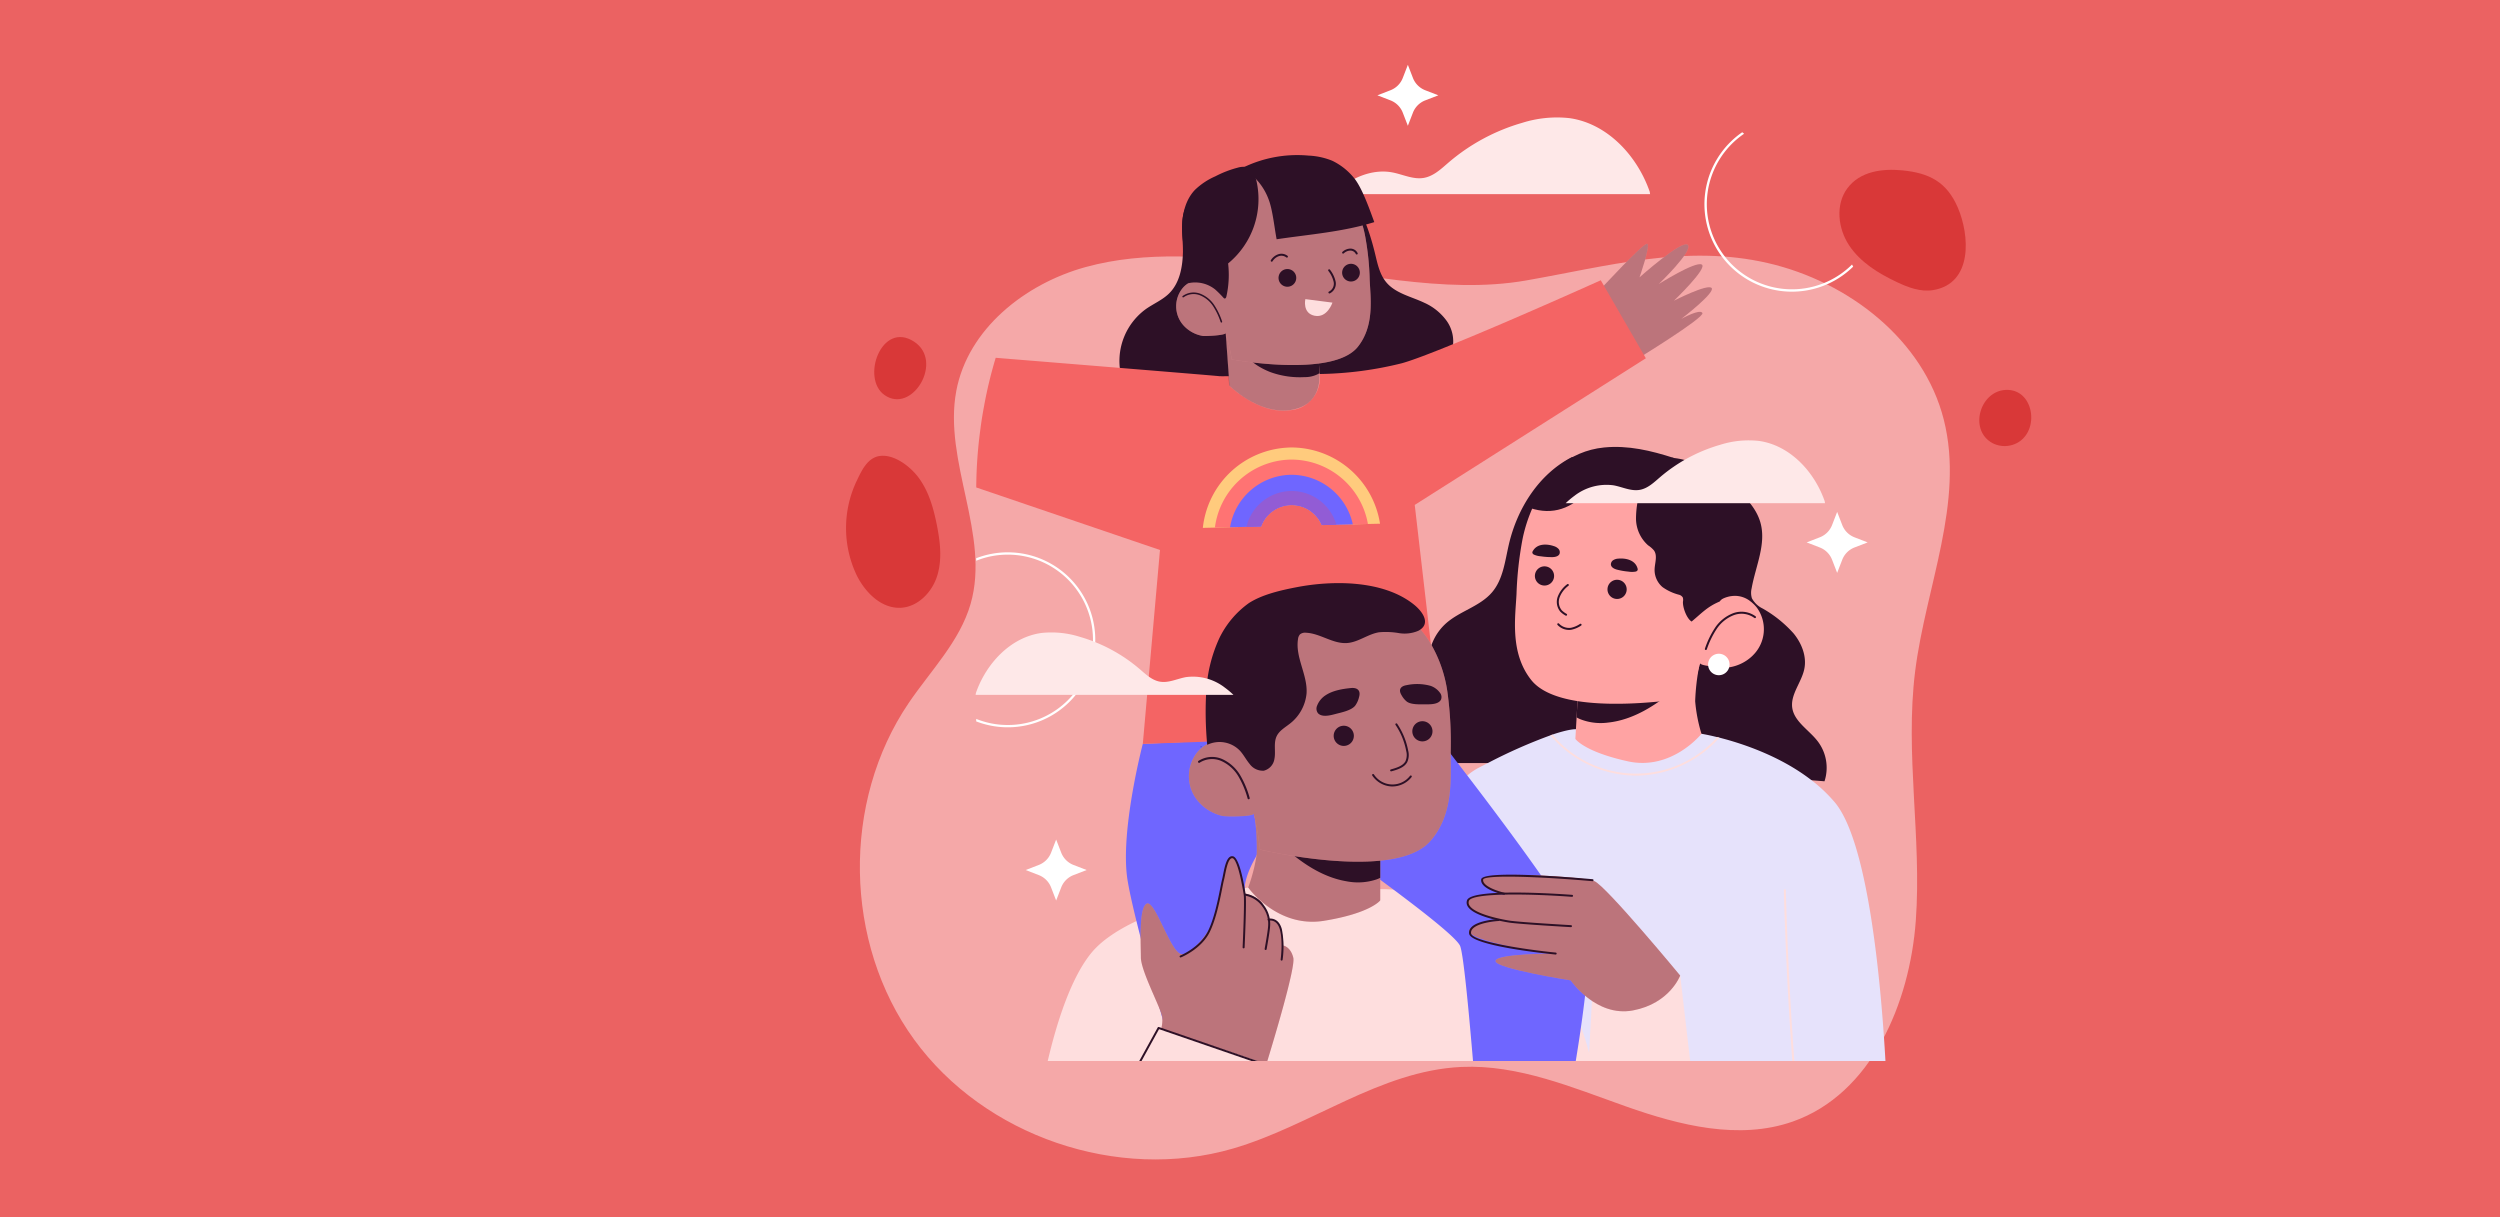 <svg xmlns="http://www.w3.org/2000/svg" xmlns:xlink="http://www.w3.org/1999/xlink" width="656" height="319.416" viewBox="0 0 656 319.416">
  <rect x="0" y="0" width="656" height="319.416" fill="#333333" stroke="none"/>
  <defs>
    <clipPath id="clip-path">
      <rect id="Rectángulo_309858" data-name="Rectángulo 309858" width="0.436" height="0.478" fill="none"/>
    </clipPath>
    <clipPath id="clip-path-2">
      <rect id="Rectángulo_309859" data-name="Rectángulo 309859" width="29.661" height="30.621" fill="none"/>
    </clipPath>
    <clipPath id="clip-path-3">
      <rect id="Rectángulo_309860" data-name="Rectángulo 309860" width="24.7" height="20.483" fill="none"/>
    </clipPath>
    <clipPath id="clip-path-4">
      <rect id="Rectángulo_309861" data-name="Rectángulo 309861" width="51.067" height="51.552" fill="none"/>
    </clipPath>
    <clipPath id="clip-path-5">
      <rect id="Rectángulo_309862" data-name="Rectángulo 309862" width="34.646" height="27.698" fill="none"/>
    </clipPath>
    <clipPath id="clip-path-6">
      <rect id="Rectángulo_309863" data-name="Rectángulo 309863" width="68.725" height="69.44" fill="none"/>
    </clipPath>
    <clipPath id="clip-path-7">
      <rect id="Rectángulo_309864" data-name="Rectángulo 309864" width="0.443" height="0.505" fill="none"/>
    </clipPath>
    <clipPath id="clip-path-8">
      <rect id="Rectángulo_309865" data-name="Rectángulo 309865" width="40.111" height="53.402" fill="none"/>
    </clipPath>
    <clipPath id="clip-path-9">
      <rect id="Rectángulo_309866" data-name="Rectángulo 309866" width="55.904" height="35.779" fill="none"/>
    </clipPath>
  </defs>
  <g id="Grupo_1071839" data-name="Grupo 1071839" transform="translate(-764 -8258)">
    <rect id="BG" width="656" height="319.416" transform="translate(764 8258)" fill="#f46464" opacity="0.949"/>
    <g id="Grupo_1071774" data-name="Grupo 1071774" transform="translate(0 -4)">
      <g id="Grupo_1071773" data-name="Grupo 1071773" transform="translate(1970 12779)">
        <path id="Trazado_771345" data-name="Trazado 771345" d="M113.348,32.709c-16.418-1.7-33.29-3.37-49.2,1.019s-30.873,16.278-33.9,32.5C26.794,84.753,39.229,104,34.006,122.1c-2.847,9.866-10.46,17.487-16.227,25.982C.153,174.041.749,211.05,19.2,236.43s53.476,37.358,83.607,28.6c20.51-5.966,38.677-20.465,60.016-21.427,14.906-.672,29.153,5.419,43.223,10.385s29.623,8.886,43.7,3.943c20.6-7.234,30.7-30.956,32.283-52.736s-2.885-43.768-.17-65.435c2.778-22.168,12.992-44.353,7.509-66.012-5.315-21-25.027-36.187-46.128-41.073-21.739-5.033-42.221.858-63.561,4.574-21.374,3.723-44.981-2.322-66.336-4.536" transform="translate(-985.321 -4480.639)" fill="#f5a8a8"/>
        <path id="Trazado_771346" data-name="Trazado 771346" d="M2.786,133.687c2.249,4.551,6.486,8.794,11.557,8.553,4.5-.215,8.214-4.057,9.567-8.359s.8-8.961-.084-13.384c-.893-4.468-2.171-9-4.944-12.612-2.1-2.742-6.186-5.92-9.908-5.494-3.271.375-4.834,3.736-6.11,6.409a28.83,28.83,0,0,0-.078,24.887" transform="translate(-983.999 -4499.758)" fill="#d93838"/>
        <path id="Trazado_771347" data-name="Trazado 771347" d="M12.782,75.067c7.282,5.126,15.681-8.876,7.747-14.016C12,55.529,6.548,70.679,12.782,75.067" transform="translate(-986.694 -4488.415)" fill="#d93838"/>
        <path id="Trazado_771348" data-name="Trazado 771348" d="M409.011,92.686a6.959,6.959,0,0,0,6.714-.076c5.881-3.351,4.2-14.187-3.157-13.828-6.791.331-9.7,10.463-3.557,13.9" transform="translate(-1092.276 -4493.464)" fill="#d93838"/>
        <path id="Trazado_771349" data-name="Trazado 771349" d="M357.639,4.872c-3.16,4.271-2.454,10.524.482,14.952s7.662,7.336,12.465,9.608c3,1.419,6.288,2.671,9.563,2.131,10.5-1.732,9.61-14.424,6.486-21.666C383.756,3.22,379.206.835,372.123.144c-5.218-.509-11.12.18-14.485,4.728" transform="translate(-1078.91 -4472.438)" fill="#d93838"/>
      </g>
      <g id="Grupo_995972" data-name="Grupo 995972" transform="translate(697.799 7891.47)">
        <g id="Grupo_995671" data-name="Grupo 995671" transform="translate(322.356 387.541)">
          <g id="Grupo_1071623" data-name="Grupo 1071623" transform="translate(0 0)">
            <g id="Grupo_995669" data-name="Grupo 995669" transform="translate(0 0)">
              <g id="Grupo_1071622" data-name="Grupo 1071622" transform="translate(0 0)">
                <path id="Trazado_654296" data-name="Trazado 654296" d="M156.541,39.271H73.464a27.32,27.32,0,0,1,2.8-2.357c3.6-2.614,8.17-4.151,12.553-3.359,2.8.514,5.544,1.942,8.352,1.454,2.541-.439,4.519-2.332,6.473-4.017a51.654,51.654,0,0,1,19.344-10.429,30.242,30.242,0,0,1,12.382-1.234c9.928,1.381,17.792,9.843,21.078,19.32Z" transform="translate(20.287 -5.343)" fill="#fee8e8"/>
                <path id="Trazado_654298" data-name="Trazado 654298" d="M98.487,16.322l-3.439,1.33a5.653,5.653,0,0,0-3.23,3.23l-1.33,3.439-1.33-3.439a5.648,5.648,0,0,0-3.229-3.23l-3.439-1.33,3.439-1.33a5.64,5.64,0,0,0,3.229-3.23l1.33-3.438,1.33,3.438a5.646,5.646,0,0,0,3.23,3.23Z" transform="translate(22.779 -8.324)" fill="#fff"/>
                <path id="Trazado_654299" data-name="Trazado 654299" d="M186.758,108.251l-3.439,1.33a5.644,5.644,0,0,0-3.229,3.23l-1.33,3.438-1.33-3.438a5.65,5.65,0,0,0-3.23-3.23l-3.439-1.33,3.439-1.33a5.646,5.646,0,0,0,3.23-3.23l1.33-3.438,1.33,3.438a5.64,5.64,0,0,0,3.229,3.23Z" transform="translate(47.155 17.062)" fill="#fff"/>
                <path id="Trazado_654300" data-name="Trazado 654300" d="M26.168,175.619l-3.439,1.33a5.653,5.653,0,0,0-3.23,3.23l-1.33,3.439-1.328-3.439a5.653,5.653,0,0,0-3.23-3.23l-3.439-1.33,3.439-1.33a5.646,5.646,0,0,0,3.23-3.23l1.328-3.438,1.33,3.438a5.646,5.646,0,0,0,3.23,3.23Z" transform="translate(2.809 35.665)" fill="#fff"/>
                <path id="Trazado_654301" data-name="Trazado 654301" d="M188.461,56.9a22.342,22.342,0,1,1-28.319-34.316c-.16-.134-.318-.268-.489-.4A22.95,22.95,0,1,0,188.766,57.45c-.1-.184-.2-.366-.3-.55" transform="translate(41.352 -4.497)" fill="#fff"/>
                <path id="Trazado_654302" data-name="Trazado 654302" d="M8.291,108.563A22.858,22.858,0,0,0,0,110.113v.66a22.047,22.047,0,0,1,8.291-1.6,22.348,22.348,0,0,1,0,44.7A22.024,22.024,0,0,1,0,152.268v.66a22.957,22.957,0,1,0,8.291-44.365" transform="translate(0 19.357)" fill="#fff"/>
                <path id="Trazado_654304" data-name="Trazado 654304" d="M132.929,88.954c-8.689,4.415-14.4,13.44-16.614,22.934-1.016,4.362-1.494,9.127-4.389,12.546-3.155,3.729-8.424,4.925-12.083,8.161a13.9,13.9,0,0,0-4.625,10.31c.008,2.837.828,5.962-.75,8.319-1.32,1.969-3.863,2.653-5.731,4.112-3.851,3.007-4.218,8.692-3.471,13.521a2.973,2.973,0,0,1,1.51.413h55.038c1.136-10.328,2.14-20.564,3.276-30.892,1.424-12.958,2.765-26.562-2.212-38.611-2.039-4.935-5.054-8.679-9.949-10.813" transform="translate(23.459 13.942)" fill="#2d1026"/>
                <path id="Trazado_654305" data-name="Trazado 654305" d="M136.369,170.6c16.1,1.314,32.465,2.1,48.566,3.412a11.421,11.421,0,0,0-1.877-10.618c-2.251-2.868-5.986-5.033-6.566-8.536-.588-3.555,2.388-6.735,3.134-10.265.694-3.275-.62-6.7-2.791-9.369a32.07,32.07,0,0,0-8.12-6.544,6.317,6.317,0,0,1-2.833-2.7,5,5,0,0,1-.054-2.653c1.031-5.777,3.9-11.6,2.279-17.256-1.063-3.706-3.932-6.734-7.006-9.306-4.579-3.831-10.079-7.072-16.22-7.648-.854,20.953-2.135,41.744-2.989,62.7a109.947,109.947,0,0,1-1.432,15.96c-1.575.872-2.471,2.033-4.093,2.827" transform="translate(37.658 13.987)" fill="#2d1026"/>
                <path id="Trazado_654306" data-name="Trazado 654306" d="M216.87,231.994H78.62c1.147-5.564,2.74-12.8,4.821-20.94,1.8-7.022,4.032-14.873,6.6-22.338.158-.465.318-.929.489-1.392,1.305-3.762,2.712-7.4,4.2-10.82a75.806,75.806,0,0,1,7.73-14.2,29.306,29.306,0,0,1,4.689-5.226,15.876,15.876,0,0,1,2.919-1.991c.845-.44,1.673-.868,2.467-1.27a135.733,135.733,0,0,1,16.438-7.279c.171-.073.366-.121.525-.2,4.274-1.428,5.9-1.417,6.166-1.4h.037l8.78.318,12.823.463,11.3.416s1.575.244,4.127.879c.184.036.391.1.587.134,5.8,1.478,15.911,4.763,24.179,11.185a40.45,40.45,0,0,1,6.069,5.764c8.988,10.648,12.236,48.86,13.31,67.9" transform="translate(21.711 29.4)" fill="#e6e2fb"/>
                <path id="Trazado_654307" data-name="Trazado 654307" d="M166.589,178.091c.39,14.873,1.136,29.906,2.235,44.817h-.537c-1.075-14.91-1.82-29.931-2.222-44.805a.261.261,0,0,1,.256-.268.268.268,0,0,1,.268.257" transform="translate(45.858 38.486)" fill="#fedede"/>
                <path id="Trazado_654308" data-name="Trazado 654308" d="M162.414,146.846a29.647,29.647,0,0,1-21.388,9.96h-.485a29.594,29.594,0,0,1-22.469-10.578c.176-.066.364-.121.53-.188a28.536,28.536,0,0,0,43.228.662c.188.043.385.1.584.143" transform="translate(32.605 29.706)" fill="#fedede"/>
                <path id="Trazado_654309" data-name="Trazado 654309" d="M124.168,134.219l-.967,16.857s2.226,3.343,13.757,5.887,19.334-7.214,19.334-7.214a40.9,40.9,0,0,1-1.654-8.546,59,59,0,0,1,1.072-9.325l-11.549.861Z" transform="translate(34.021 25.795)" fill="#ffa3a3"/>
                <path id="Trazado_654310" data-name="Trazado 654310" d="M124.1,134.032l-.644,11.22a8.008,8.008,0,0,0,.9.452,14.656,14.656,0,0,0,7.368.906c6.515-.7,12.33-4.4,17.353-8.611l-2.7.013a11.753,11.753,0,0,0-2.283-5.459Z" transform="translate(34.091 25.981)" fill="#2d1026"/>
                <path id="Trazado_654311" data-name="Trazado 654311" d="M173.13,141.356a11.368,11.368,0,0,1-6,3.033c-.176.022-.772.022-1.566.011-2.261-.089-6.145-.431-6.145-1.059-.133.375-.264.772-.385,1.18v.022a68.524,68.524,0,0,0-1.71,7.677s-3.608.651-8.748,1.157c-6.1.607-14.372,1-21.377-.1-5.217-.838-9.74-2.5-12.155-5.549-5.637-7.1-4.169-16.435-3.86-22.491a93.548,93.548,0,0,1,1.61-14.616,39.5,39.5,0,0,1,1.908-6.409,27.979,27.979,0,0,1,3.751-6.806,23.3,23.3,0,0,1,13.414-8.725,24.614,24.614,0,0,1,5.5-.651c.3-.01.595,0,.882,0h.265a1.5,1.5,0,0,1,.309.011c.253.011.518.011.761.033.541.022,1.069.066,1.622.143a42.018,42.018,0,0,1,5.526.971,26.874,26.874,0,0,1,4.986,1.787,26.188,26.188,0,0,1,14.8,24.322,60.148,60.148,0,0,1-2.084,11.615c-.033.131-.066.286-.111.419a1.408,1.408,0,0,1,.3-.507c.055-.045.121-.1.188-.156a7.491,7.491,0,0,1,3.661-1.015,6.54,6.54,0,0,1,4.181,1.511h.011a5.368,5.368,0,0,1,.442.375,8.659,8.659,0,0,1,1.158,1.225,9.61,9.61,0,0,1-1.136,12.585" transform="translate(30.592 13.687)" fill="#ffa3a3"/>
                <path id="Trazado_654312" data-name="Trazado 654312" d="M121.813,123.4a.251.251,0,0,1-.135-.038,6.065,6.065,0,0,1-1.374-1.023,4,4,0,0,1-.658-3.988,7.359,7.359,0,0,1,2.466-3.221.262.262,0,0,1,.331.406,6.86,6.86,0,0,0-2.3,2.986,3.467,3.467,0,0,0,.549,3.461,5.686,5.686,0,0,0,1.261.933.262.262,0,0,1-.137.485" transform="translate(32.97 21.154)" fill="#2d1026"/>
                <path id="Trazado_654313" data-name="Trazado 654313" d="M122.559,124.9a4.124,4.124,0,0,1-3.021-1.323.262.262,0,0,1,.387-.352,3.632,3.632,0,0,0,3.143,1.114,6.673,6.673,0,0,0,2.392-1.022.266.266,0,0,1,.36.087.262.262,0,0,1-.087.36,7.1,7.1,0,0,1-2.587,1.094,3.951,3.951,0,0,1-.587.043" transform="translate(32.991 23.382)" fill="#2d1026"/>
                <path id="Trazado_654314" data-name="Trazado 654314" d="M114.478,108.672a.757.757,0,0,0-.124.433.746.746,0,0,0,.465.518,5.332,5.332,0,0,0,1.759.424,18.785,18.785,0,0,0,3.175.208c.683-.033,1.477-.226,1.738-.858a1.294,1.294,0,0,0-.278-1.3,2.692,2.692,0,0,0-1.189-.718c-1.9-.648-4.437-.71-5.545,1.3" transform="translate(31.578 18.917)" fill="#2d1026"/>
                <path id="Trazado_654315" data-name="Trazado 654315" d="M137.5,112.433a.762.762,0,0,1,.018.449.739.739,0,0,1-.573.394,5.377,5.377,0,0,1-1.808,0,18.677,18.677,0,0,1-3.135-.546c-.656-.193-1.382-.568-1.488-1.243a1.3,1.3,0,0,1,.579-1.2,2.687,2.687,0,0,1,1.325-.419c2-.183,4.479.357,5.083,2.569" transform="translate(36.037 19.707)" fill="#2d1026"/>
                <path id="Trazado_654316" data-name="Trazado 654316" d="M129.826,116.4a2.518,2.518,0,1,0,2.823-2.172,2.519,2.519,0,0,0-2.823,2.172" transform="translate(35.845 20.914)" fill="#2d1026"/>
                <path id="Trazado_654317" data-name="Trazado 654317" d="M114.9,113.64a2.518,2.518,0,1,0,2.823-2.172,2.519,2.519,0,0,0-2.823,2.172" transform="translate(31.724 20.153)" fill="#2d1026"/>
                <path id="Trazado_654318" data-name="Trazado 654318" d="M150.045,130.813a.269.269,0,0,0,.3-.171,22.827,22.827,0,0,1,2.6-5.37,9.519,9.519,0,0,1,4.478-3.6,5.747,5.747,0,0,1,5.388.729.267.267,0,0,0,.329-.421,6.288,6.288,0,0,0-5.891-.813,10.032,10.032,0,0,0-4.74,3.8,23.165,23.165,0,0,0-2.668,5.5.264.264,0,0,0,.16.341.216.216,0,0,0,.038.012" transform="translate(41.375 22.731)" fill="#2d1026"/>
                <g id="Grupo_995643" data-name="Grupo 995643" transform="translate(203.794 140.899)" opacity="0.27">
                  <g id="Grupo_995642" data-name="Grupo 995642">
                    <g id="Grupo_995641" data-name="Grupo 995641" clip-path="url(#clip-path)">
                      <path id="Trazado_654319" data-name="Trazado 654319" d="M159.695,118.982c.133.065.251.154.383.23.01-.163.032-.314.054-.479a1.484,1.484,0,0,0-.436.249" transform="translate(-159.695 -118.734)" fill="#2d1026"/>
                    </g>
                  </g>
                </g>
                <path id="Trazado_654320" data-name="Trazado 654320" d="M157.565,126.732c-3.2,1.357-4.635,3.007-7.3,5.233-1.29-.739-2.393-3.767-2.272-5.249a2.147,2.147,0,0,0-.045-1.067,1.673,1.673,0,0,0-1.069-.736,12.964,12.964,0,0,1-4.251-1.988,5.9,5.9,0,0,1-2.081-4.662c.06-1.691.809-3.567-.161-4.951a7.027,7.027,0,0,0-1.529-1.337,9.425,9.425,0,0,1-3.187-7.1,25.9,25.9,0,0,1,1.318-7.889c.754-2.679,3.571-4.672,5.57-6.607a2.585,2.585,0,0,1,1.1-.743,2.335,2.335,0,0,1,1.188.1,15.671,15.671,0,0,1,5.628,3.18,29.065,29.065,0,0,1,9.562,14.618c1.556,5.708,2.779,13.712-2.477,19.2" transform="translate(37.463 14.118)" fill="#2d1026"/>
                <path id="Trazado_654321" data-name="Trazado 654321" d="M113.084,102.53c5.925,2.4,11.143,1.076,15.572-3.534,4.525.8,9.255,1.186,13.661-.125s8.446-4.609,9.553-9.07c-6.036-1.952-12.053-3.391-18.366-2.763-9.214.916-16.053,7.328-20.42,15.491" transform="translate(31.228 13.372)" fill="#2d1026"/>
                <path id="Trazado_654322" data-name="Trazado 654322" d="M156.123,132.233a2.816,2.816,0,1,1-2.816-2.816,2.816,2.816,0,0,1,2.816,2.816" transform="translate(41.557 25.115)" fill="#fff"/>
                <path id="Trazado_654323" data-name="Trazado 654323" d="M157.3,223H14.708C17.015,213.137,20.8,201,26.334,194.428c2.686-3.188,6.912-5.9,11.65-8.146l1.283-.586c1.257-.561,2.527-1.1,3.822-1.6A129.806,129.806,0,0,1,59.7,179.066l.147-.037c.147-.024.281-.061.415-.1,2.418-.55,4.372-.953,5.6-1.186.074-.011.135-.024.2-.036a2.531,2.531,0,0,0,.316-.061h.013c.6-.11.916-.16.916-.16l34.645.416H102a34.267,34.267,0,0,1,3.467.147c.794.061,1.7.145,2.712.281A66.23,66.23,0,0,1,125.346,183c.208.085.427.171.647.281.013,0,.026.013.037.013,1.026.439,2.063.915,3.114,1.465.037.013.085.024.122.037.513.257,1.026.524,1.551.805a.038.038,0,0,0,.024.013,5.43,5.43,0,0,1,.537.294c.221.121.44.244.673.366a1.138,1.138,0,0,0,.121.073,62.928,62.928,0,0,1,6.534,4.238,34.725,34.725,0,0,1,3.871,3.333.707.707,0,0,1,.135.134c.158.16.318.318.463.476a4.721,4.721,0,0,1,.342.355,43.212,43.212,0,0,1,4.958,6.4,64,64,0,0,1,6.168,12.737v.013c.831,2.307,1.526,4.592,2.112,6.776.2.745.392,1.478.55,2.2" transform="translate(4.062 38.39)" fill="#fedede"/>
                <path id="Trazado_654324" data-name="Trazado 654324" d="M151.265,214.783c-.294,2.528-.647,5.287-1.063,8.146v.011c-.416,2.943-.892,6-1.38,8.976H121.859c-1.147-13.629-2.515-28.014-3.372-30.163-.718-1.808-7.594-7.352-15.238-13.116-.735-.561-1.479-1.123-2.224-1.673-1.171-.879-2.357-1.746-3.516-2.614a4.97,4.97,0,0,1-.428-.3c-2.125-1.551-4.19-3.041-6.094-4.433,0,0,0,.013-.013,0-5.519-3.98-9.659-6.875-9.659-6.875l-7.326,1.771-1.234.292-1.246.306H71.5L66.113,176.4a.275.275,0,0,0-.037.048c-.1.147-.5.732-1,1.576v.011c-1.172,1.991-2.954,5.447-3.138,8.5v.024A6.768,6.768,0,0,0,62,187.978a.217.217,0,0,0,.011.085,2.992,2.992,0,0,0,.086.465c.026.086.05.184.074.269.037.121.073.255.123.439v.013c1.1,4.8,3.846,29.076,5.336,42.668H43.557c-.366-1.271-.744-2.614-1.16-4.03-.329-1.184-.684-2.406-1.038-3.677-.037-.11-.061-.219-.1-.329-.024-.085-.048-.183-.073-.281-.281-.952-.55-1.942-.842-2.931q-.239-.879-.477-1.759a.045.045,0,0,1-.011-.036c-1.8-6.424-3.664-13.274-5.227-19.368-.379-1.49-.745-2.931-1.087-4.311-1.11-4.53-1.965-8.378-2.356-10.906-1.979-12.675,4.029-35.584,4.029-35.584l16.84-.769,7.608-.355,10.514-.487,15.13-.684,5.24-.245,9.72-.452,2.369-.11.574-.024,2.723-.122,5.286-.244s.208.257.588.745c.77.976,2.245,2.857,4.2,5.373.573.745,1.183,1.551,1.854,2.406q1.172,1.539,2.492,3.261c5.74,7.486,13.189,17.4,19.392,26.255a.013.013,0,0,0,.013.013c.133.2.268.378.39.561,1,1.441,1.967,2.845,2.88,4.2.122.171.246.353.355.524,4.606,6.826,7.939,12.444,8.329,14.886.341,2.125.108,6.277-.452,11.345" transform="translate(8.502 29.477)" fill="#6f66ff"/>
                <path id="Trazado_654325" data-name="Trazado 654325" d="M128.391,57.126S139.8,44.737,140.723,45.12s-2.019,8.8-2.019,8.8,11.3-10.085,12.685-8.485-7.638,10.251-7.638,10.251,9.5-5.981,11.253-5.134-7.264,9.5-7.264,9.5,8.92-4.555,9.89-3.314-7.968,8.1-7.968,8.1,4.909-2.769,5.537-1.545-17.733,12.446-17.733,12.446l-9.423-18.452Z" transform="translate(35.358 1.835)" fill="#ffa3a3"/>
                <g id="Grupo_995646" data-name="Grupo 995646" transform="translate(163.4 46.947)" opacity="0.32">
                  <g id="Grupo_995645" data-name="Grupo 995645">
                    <g id="Grupo_995644" data-name="Grupo 995644" clip-path="url(#clip-path-2)">
                      <path id="Trazado_654326" data-name="Trazado 654326" d="M128.391,57.126S139.8,44.737,140.723,45.12s-2.019,8.8-2.019,8.8,11.3-10.085,12.685-8.485-7.638,10.251-7.638,10.251,9.5-5.981,11.253-5.134-7.264,9.5-7.264,9.5,8.92-4.555,9.89-3.314-7.968,8.1-7.968,8.1,4.909-2.769,5.537-1.545-17.733,12.446-17.733,12.446l-9.423-18.452Z" transform="translate(-128.042 -45.112)" fill="#2d1026"/>
                    </g>
                  </g>
                </g>
                <path id="Trazado_654327" data-name="Trazado 654327" d="M46.123,49.6c-.065,3.973-.786,8.241-3.6,11.045-1.737,1.73-4.072,2.7-6.082,4.1A16.837,16.837,0,0,0,29.689,81.2,10.754,10.754,0,0,0,31.52,85.72a11.233,11.233,0,0,0,6.513,3.854,29.394,29.394,0,0,0,9.341.4c4.274-.371,8.5-1.138,12.726-1.905l18.512-3.36a5.532,5.532,0,0,0,2.173-.718c1.166-.8,1.54-2.329,1.691-3.731a33.833,33.833,0,0,0-1.5-12.834c-3.222-11.317-9.82-22.012-19.764-28.3a19.952,19.952,0,0,0-6.63-2.888c-2.347-.473-6.58-.593-7.8,2.03-1.507,3.248-.613,7.871-.667,11.333" transform="translate(8.128 -0.691)" fill="#2d1026"/>
                <path id="Trazado_654328" data-name="Trazado 654328" d="M80,33.218c4.435,4.963,6.753,11.457,8.313,17.929.623,2.582,1.194,5.3,2.89,7.347,2.439,2.939,6.529,3.745,9.981,5.382a14.616,14.616,0,0,1,5.85,4.715,9.253,9.253,0,0,1,1.575,7.214,9.807,9.807,0,0,1-3.855,5.5A20.37,20.37,0,0,1,98.569,84.2C89.7,86.941,80.226,86.859,70.942,86.6c-2.6-.071-5.356-.205-7.486-1.692-2.92-2.035-3.762-5.952-4.006-9.5A52.752,52.752,0,0,1,71.828,37.965c1.454-1.7,3.125-3.375,5.281-3.975Z" transform="translate(16.384 -1.45)" fill="#2d1026"/>
                <path id="Trazado_654329" data-name="Trazado 654329" d="M121.089,163.455l.928,8.01-1.709.061-.636.024-5.117.184-2.527.085-.574.024-2.809.1-9.549.342-5.276.2-15.252.549-10.356.366-3.382.122-2.357.085-1.905.074-16.853.6L48.221,123.4.01,106.988A117.8,117.8,0,0,1,1.146,91.345c.011-.11.024-.208.037-.331a1.928,1.928,0,0,1,.036-.268c.245-1.747.526-3.469.855-5.179v-.024A116.242,116.242,0,0,1,5.115,72.966c9.049.733,21.48,1.746,32.556,2.649C51.421,76.74,63.1,77.7,63.621,77.777c.232.037,1.173.037,2.577.013h.074c2.783-.024,7.315-.134,11.65-.232.623-.024,1.246-.037,1.856-.061,5.337-.134,9.928-.268,9.928-.268h.39a1.21,1.21,0,0,0,.208-.013,94.337,94.337,0,0,0,21.383-2.82c2.7-.745,7.644-2.638,13.457-5.019,16.07-6.534,38.736-16.755,38.736-16.755l.818,1.4L175.2,72.2l.513.892-60.644,38.478,4.225,36.428.074.636,1.294,11.185Z" transform="translate(0.003 3.909)" fill="#f46464"/>
                <path id="Trazado_654330" data-name="Trazado 654330" d="M69.365,87.014A23.611,23.611,0,0,0,46.6,108.1l3.162-.073,3.969-.1,4.3-.1,3.846-.086a8.548,8.548,0,0,1,15.924-.379l3.848-.085,4.3-.1,3.969-.1,3.175-.074a23.622,23.622,0,0,0-23.727-20" transform="translate(12.869 13.404)" fill="#ffcb7d"/>
                <path id="Trazado_654331" data-name="Trazado 654331" d="M68.754,89.5a20.45,20.45,0,0,0-19.673,17.842l3.969-.1,4.3-.1,3.848-.085a8.548,8.548,0,0,1,15.924-.379l3.846-.085,4.3-.1,3.969-.1a20.464,20.464,0,0,0-20.48-16.9" transform="translate(13.553 14.091)" fill="#ff7373"/>
                <path id="Trazado_654332" data-name="Trazado 654332" d="M67.993,92.622a16.512,16.512,0,0,0-15.8,13.763l4.3-.1,3.846-.085a8.549,8.549,0,0,1,15.924-.379l3.848-.086,4.3-.1A16.515,16.515,0,0,0,67.993,92.622" transform="translate(14.412 14.953)" fill="#6f66ff"/>
                <path id="Trazado_654333" data-name="Trazado 654333" d="M67.16,95.952a12.286,12.286,0,0,0-11.6,9.415l3.846-.085A8.55,8.55,0,0,1,75.33,104.9l3.846-.086A12.262,12.262,0,0,0,67.16,95.952" transform="translate(15.342 15.873)" fill="#925cd5"/>
                <path id="Trazado_654334" data-name="Trazado 654334" d="M75.478,67l.442,6.973.055.813a8.416,8.416,0,0,1-7.644,8.941c-8.3,1.266-16.032-6.4-16.032-6.4l-1-13.881,6.614.972Z" transform="translate(14.165 6.897)" fill="#ffa3a3"/>
                <g id="Grupo_995649" data-name="Grupo 995649" transform="translate(65.367 70.249)" opacity="0.32">
                  <g id="Grupo_995648" data-name="Grupo 995648">
                    <g id="Grupo_995647" data-name="Grupo 995647" clip-path="url(#clip-path-3)">
                      <path id="Trazado_654335" data-name="Trazado 654335" d="M75.4,66.929l.442,6.973.055.813s.828,7.908-7.832,9.035c-8.326,1.082-15.846-6.5-15.846-6.5l-1-13.881,6.613.972Z" transform="translate(-51.222 -63.372)" fill="#2d1026"/>
                    </g>
                  </g>
                </g>
                <path id="Trazado_654336" data-name="Trazado 654336" d="M74.438,66.791l.442,6.973a2.658,2.658,0,0,1-.376.258,7.444,7.444,0,0,1-3.539.815,22.649,22.649,0,0,1-8.933-1.3c-2.332-.9-5.657-2.708-6.72-5.138-.716-1.664.207-3.125,1.559-4.19Z" transform="translate(15.205 7.108)" fill="#2d1026"/>
                <path id="Trazado_654337" data-name="Trazado 654337" d="M91.9,58.873c.209,4.741,1.309,12.035-3.118,17.562-6.607,8.248-33.083,3.3-33.083,3.3a49.724,49.724,0,0,0-1.594-6.956c.107.667-5.475.889-6.025.79A8.836,8.836,0,0,1,43.4,71.178a7.523,7.523,0,0,1-.821-9.844,5.788,5.788,0,0,1,4.543-2.4,5.892,5.892,0,0,1,2.856.807.922.922,0,0,1,.368.514,48.677,48.677,0,0,1-1.653-9.41,20.432,20.432,0,0,1,15.6-20.314,31.852,31.852,0,0,1,4.327-.739c.426-.052.837-.092,1.261-.11.2-.014.4-.013.6-.019a2.22,2.22,0,0,1,.242,0c.066,0,.134,0,.2,0,.234,0,.467-.006.7,0a18.457,18.457,0,0,1,14.741,7.425,25.757,25.757,0,0,1,4.357,10.361A72.044,72.044,0,0,1,91.9,58.873" transform="translate(11.351 -2.433)" fill="#ffa3a3"/>
                <g id="Grupo_995652" data-name="Grupo 995652" transform="translate(52.458 27.223)" opacity="0.32">
                  <g id="Grupo_995651" data-name="Grupo 995651">
                    <g id="Grupo_995650" data-name="Grupo 995650" clip-path="url(#clip-path-4)">
                      <path id="Trazado_654338" data-name="Trazado 654338" d="M91.9,58.873c.209,4.741,1.309,12.035-3.118,17.562-6.607,8.248-33.083,3.3-33.083,3.3a49.724,49.724,0,0,0-1.594-6.956c.107.667-5.475.889-6.025.79A8.836,8.836,0,0,1,43.4,71.178a7.523,7.523,0,0,1-.821-9.844,5.788,5.788,0,0,1,4.543-2.4,5.892,5.892,0,0,1,2.856.807.922.922,0,0,1,.368.514,48.677,48.677,0,0,1-1.653-9.41,20.432,20.432,0,0,1,15.6-20.314,31.852,31.852,0,0,1,4.327-.739c.426-.052.837-.092,1.261-.11.2-.014.4-.013.6-.019a2.22,2.22,0,0,1,.242,0c.066,0,.134,0,.2,0,.234,0,.467-.006.7,0a18.457,18.457,0,0,1,14.741,7.425,25.757,25.757,0,0,1,4.357,10.361A72.044,72.044,0,0,1,91.9,58.873" transform="translate(-41.107 -29.656)" fill="#2d1026"/>
                    </g>
                  </g>
                </g>
                <path id="Trazado_654339" data-name="Trazado 654339" d="M67.7,56.5l7.111.915s-1.337,4.084-4.646,3.451S67.7,56.5,67.7,56.5" transform="translate(18.668 4.979)" fill="#fedede"/>
                <path id="Trazado_654340" data-name="Trazado 654340" d="M66.795,52.351a2.323,2.323,0,1,1-2.591-2.02,2.322,2.322,0,0,1,2.591,2.02" transform="translate(17.167 3.271)" fill="#2d1026"/>
                <path id="Trazado_654341" data-name="Trazado 654341" d="M79.871,51.275a2.323,2.323,0,1,1-2.591-2.02,2.322,2.322,0,0,1,2.591,2.02" transform="translate(20.778 2.974)" fill="#2d1026"/>
                <path id="Trazado_654342" data-name="Trazado 654342" d="M52.67,63.025a.209.209,0,0,1-.236-.135,17.891,17.891,0,0,0-2.009-4.211,7.458,7.458,0,0,0-3.483-2.837,4.5,4.5,0,0,0-4.216.545.209.209,0,0,1-.292-.038.207.207,0,0,1,.037-.292,4.916,4.916,0,0,1,4.609-.607,7.845,7.845,0,0,1,3.687,2.993,18.154,18.154,0,0,1,2.06,4.31.208.208,0,0,1-.126.265.138.138,0,0,1-.031.009" transform="translate(11.706 4.604)" fill="#2d1026"/>
                <path id="Trazado_654343" data-name="Trazado 654343" d="M72.7,56.709a.262.262,0,0,1-.092-.507,2.309,2.309,0,0,0,1.206-2.519,7.334,7.334,0,0,0-1.4-2.908.262.262,0,0,1,.434-.295,7.752,7.752,0,0,1,1.488,3.127,2.838,2.838,0,0,1-1.54,3.086.259.259,0,0,1-.092.017" transform="translate(19.984 3.285)" fill="#2d1026"/>
                <path id="Trazado_654344" data-name="Trazado 654344" d="M60.819,49.26a.262.262,0,0,1-.219-.4,3.7,3.7,0,0,1,1.93-1.553,2.608,2.608,0,0,1,2.462.426.262.262,0,0,1-.337.4,2.111,2.111,0,0,0-1.967-.327,3.164,3.164,0,0,0-1.649,1.336.26.26,0,0,1-.219.12" transform="translate(16.722 2.403)" fill="#2d1026"/>
                <path id="Trazado_654345" data-name="Trazado 654345" d="M79.067,47.661a.261.261,0,0,1-.24-.157,1.6,1.6,0,0,0-1.452-.87h0a2.588,2.588,0,0,0-1.7.734.262.262,0,0,1-.352-.388,3.112,3.112,0,0,1,2.055-.869h.005a2.1,2.1,0,0,1,1.931,1.184.262.262,0,0,1-.135.345.274.274,0,0,1-.1.022" transform="translate(20.775 2.11)" fill="#2d1026"/>
                <path id="Trazado_654346" data-name="Trazado 654346" d="M43.961,59.836a8.385,8.385,0,0,1,7.092,1.677,28.853,28.853,0,0,1,2.153,2.157.515.515,0,0,0,.3.188c.235.022.373-.251.439-.477a25.914,25.914,0,0,0,.467-8.728,21.847,21.847,0,0,0,7.436-21.679c-.351-1.471-.955-3.216-2.42-3.585A5.208,5.208,0,0,0,57,29.5a27.954,27.954,0,0,0-5.909,2.277,18.277,18.277,0,0,0-5.4,3.587c-2.814,2.979-3.564,7.391-3.31,11.483s1.362,8.086,1.713,12.169c.01.119.049.268.167.283s-.222.449-.3.537" transform="translate(11.691 -2.535)" fill="#2d1026"/>
                <path id="Trazado_654347" data-name="Trazado 654347" d="M63.655,48.97c-.564-2.841-1.052-7.879-2.141-10.561A15.375,15.375,0,0,0,56.4,31.525c-.509-.357-.941-1.05-1.436-1.431a32.5,32.5,0,0,1,17.057-3.083,18.608,18.608,0,0,1,6.221,1.349,16.594,16.594,0,0,1,5.57,4.348c2.217,2.522,4.3,8.609,5.468,11.757-8.24,2.575-17.089,3.226-25.628,4.5" transform="translate(15.179 -3.193)" fill="#2d1026"/>
                <path id="Trazado_654348" data-name="Trazado 654348" d="M90.572,167.175v17.747s-2.538,3.375-14.793,5.351-19.854-8.736-19.854-8.736a42.99,42.99,0,0,0,2.25-8.869,61.863,61.863,0,0,0-.561-9.849l12.066,1.6Z" transform="translate(15.443 34.339)" fill="#ffa3a3"/>
                <g id="Grupo_995655" data-name="Grupo 995655" transform="translate(71.369 197.157)" opacity="0.32">
                  <g id="Grupo_995654" data-name="Grupo 995654">
                    <g id="Grupo_995653" data-name="Grupo 995653" clip-path="url(#clip-path-5)">
                      <path id="Trazado_654349" data-name="Trazado 654349" d="M90.572,167.175v17.747s-2.538,3.375-14.793,5.351-19.854-8.736-19.854-8.736a42.99,42.99,0,0,0,2.25-8.869,61.863,61.863,0,0,0-.561-9.849l12.066,1.6Z" transform="translate(-55.925 -162.818)" fill="#2d1026"/>
                    </g>
                  </g>
                </g>
                <path id="Trazado_654350" data-name="Trazado 654350" d="M88.8,166.829v11.813a8.3,8.3,0,0,1-.972.42,15.4,15.4,0,0,1-7.787.507c-6.794-1.124-12.673-5.36-17.692-10.082l2.834.176a12.386,12.386,0,0,1,2.725-5.592Z" transform="translate(17.217 34.685)" fill="#2d1026"/>
                <path id="Trazado_654351" data-name="Trazado 654351" d="M112.429,158.476c-.042,6.377.935,16.252-5.4,23.373-9.436,10.621-44.647,2.159-44.647,2.159a67.154,67.154,0,0,0-1.662-9.461c.065.676-4.1.807-6.512.762-.832-.033-1.454-.071-1.642-.106a11.949,11.949,0,0,1-6.12-3.54,10.114,10.114,0,0,1-.429-13.283,9.361,9.361,0,0,1,1.29-1.216c.151-.123.314-.248.479-.36,0-.011.013,0,.013,0a6.86,6.86,0,0,1,4.487-1.332,7.9,7.9,0,0,1,3.777,1.286,2.471,2.471,0,0,1,.186.171,1.271,1.271,0,0,1,.278.547c-.036-.145-.061-.3-.084-.45a63.718,63.718,0,0,1-1.492-12.31A27.47,27.47,0,0,1,77.3,118.51a43.509,43.509,0,0,1,5.861-.685c.578-.046,1.134-.065,1.7-.06.259-.008.533.008.805.01a2.645,2.645,0,0,1,.323.011c.087.006.175.011.273.017.311.011.621.026.933.05a25.917,25.917,0,0,1,5.736,1.021,24.489,24.489,0,0,1,13.546,9.959,34.664,34.664,0,0,1,5.143,14.211,97.285,97.285,0,0,1,.809,15.432" transform="translate(12.077 21.897)" fill="#ffa3a3"/>
                <g id="Grupo_995658" data-name="Grupo 995658" transform="translate(55.813 139.659)" opacity="0.32">
                  <g id="Grupo_995657" data-name="Grupo 995657">
                    <g id="Grupo_995656" data-name="Grupo 995656" clip-path="url(#clip-path-6)">
                      <path id="Trazado_654352" data-name="Trazado 654352" d="M112.429,158.476c-.042,6.377.935,16.252-5.4,23.373-9.436,10.621-44.647,2.159-44.647,2.159a67.154,67.154,0,0,0-1.662-9.461c.065.676-4.1.807-6.512.762-.832-.033-1.454-.071-1.642-.106a11.949,11.949,0,0,1-6.12-3.54,10.114,10.114,0,0,1-.429-13.283,9.361,9.361,0,0,1,1.29-1.216c.151-.123.314-.248.479-.36,0-.011.013,0,.013,0a6.86,6.86,0,0,1,4.487-1.332,7.9,7.9,0,0,1,3.777,1.286,2.471,2.471,0,0,1,.186.171,1.271,1.271,0,0,1,.278.547c-.036-.145-.061-.3-.084-.45a63.718,63.718,0,0,1-1.492-12.31A27.47,27.47,0,0,1,77.3,118.51a43.509,43.509,0,0,1,5.861-.685c.578-.046,1.134-.065,1.7-.06.259-.008.533.008.805.01a2.645,2.645,0,0,1,.323.011c.087.006.175.011.273.017.311.011.621.026.933.05a25.917,25.917,0,0,1,5.736,1.021,24.489,24.489,0,0,1,13.546,9.959,34.664,34.664,0,0,1,5.143,14.211,97.285,97.285,0,0,1,.809,15.432" transform="translate(-43.736 -117.762)" fill="#2d1026"/>
                    </g>
                  </g>
                </g>
                <path id="Trazado_654353" data-name="Trazado 654353" d="M72.271,138.43a5.643,5.643,0,0,0-2.136,2.663,1.95,1.95,0,0,0,.228,1.986c1.071,1.166,3.321.54,4.609.2,1.522-.4,4.058-.895,5.114-2.131a6.12,6.12,0,0,0,1.045-2.28c.523-1.746-.426-2.564-2.143-2.393-2.2.219-4.823.65-6.718,1.958" transform="translate(19.322 27.057)" fill="#2d1026"/>
                <path id="Trazado_654354" data-name="Trazado 654354" d="M95.164,136.118a5.1,5.1,0,0,1,2.474,1.839,1.757,1.757,0,0,1,.254,1.787c-.667,1.263-2.778,1.23-3.982,1.226-1.422-.005-3.751.144-4.954-.694a5.528,5.528,0,0,1-1.433-1.753c-.856-1.405-.214-2.337,1.325-2.579a13.224,13.224,0,0,1,6.316.175" transform="translate(24.064 26.836)" fill="#2d1026"/>
                <path id="Trazado_654355" data-name="Trazado 654355" d="M78.793,146.677a2.647,2.647,0,1,1-2.832-2.45,2.647,2.647,0,0,1,2.832,2.45" transform="translate(20.298 29.203)" fill="#2d1026"/>
                <path id="Trazado_654356" data-name="Trazado 654356" d="M94.962,145.747a2.647,2.647,0,1,1-2.831-2.45,2.646,2.646,0,0,1,2.831,2.45" transform="translate(24.763 28.946)" fill="#2d1026"/>
                <path id="Trazado_654357" data-name="Trazado 654357" d="M58.938,161.747a.281.281,0,0,1-.308-.2,24.063,24.063,0,0,0-2.408-5.792,10.013,10.013,0,0,0-4.482-4.049,6.044,6.044,0,0,0-5.7.44.281.281,0,0,1-.32-.461,6.607,6.607,0,0,1,6.231-.5,10.568,10.568,0,0,1,4.746,4.273,24.443,24.443,0,0,1,2.469,5.928.278.278,0,0,1-.189.348.237.237,0,0,1-.041.01" transform="translate(12.592 30.976)" fill="#2d1026"/>
                <g id="Grupo_995661" data-name="Grupo 995661" transform="translate(58.85 178.682)" opacity="0.27">
                  <g id="Grupo_995660" data-name="Grupo 995660">
                    <g id="Grupo_995659" data-name="Grupo 995659" clip-path="url(#clip-path-7)">
                      <path id="Trazado_654358" data-name="Trazado 654358" d="M46.559,148.628c-.144.061-.273.145-.416.218,0-.174-.014-.333-.028-.505a1.543,1.543,0,0,1,.444.287" transform="translate(-46.115 -148.341)" fill="#2d1026"/>
                    </g>
                  </g>
                </g>
                <path id="Trazado_654359" data-name="Trazado 654359" d="M85.378,156.332a.262.262,0,0,1-.069-.514c1.575-.429,3.166-.949,3.826-2.149a4.106,4.106,0,0,0,.191-2.705,18.169,18.169,0,0,0-2.806-6.834.262.262,0,0,1,.434-.292,18.727,18.727,0,0,1,2.888,7.032,4.552,4.552,0,0,1-.249,3.051c-.757,1.381-2.463,1.944-4.146,2.4a.256.256,0,0,1-.069.009" transform="translate(23.504 29.065)" fill="#2d1026"/>
                <path id="Trazado_654360" data-name="Trazado 654360" d="M86.736,157.41q-.115,0-.23,0a6.438,6.438,0,0,1-5.055-2.855.262.262,0,1,1,.438-.287,5.812,5.812,0,0,0,9.46.362.263.263,0,0,1,.368-.047.261.261,0,0,1,.047.366,6.44,6.44,0,0,1-5.028,2.464" transform="translate(22.481 31.944)" fill="#2d1026"/>
                <path id="Trazado_654361" data-name="Trazado 654361" d="M103.257,121.873c1.515,1.729,2.505,4.072-.255,5.523l-.046.023a9.152,9.152,0,0,1-5.1.587,19.9,19.9,0,0,0-5.18-.209c-2.919.472-5.417,2.6-8.364,2.819-3.724.278-7.058-2.537-10.789-2.7a2.111,2.111,0,0,0-1.572.417,2.139,2.139,0,0,0-.528,1.237c-.775,4.784,2.548,9.418,2.241,14.255a11.377,11.377,0,0,1-4.444,8c-1.233.97-2.694,1.79-3.384,3.2-.9,1.833-.2,4.044-.613,6.041a3.748,3.748,0,0,1-2.777,3.05,4.279,4.279,0,0,1-3.737-1.794c-.929-1.109-1.58-2.437-2.569-3.494a7.429,7.429,0,0,0-8.545-1.5,93.1,93.1,0,0,1-.236-14.362A38.384,38.384,0,0,1,50.75,129.4a24.356,24.356,0,0,1,7.769-9.256c3.507-2.277,8.446-3.387,12.495-4.17,9.621-1.862,22.913-1.886,30.916,4.626a11.108,11.108,0,0,1,1.327,1.276" transform="translate(13.023 21.104)" fill="#2d1026"/>
                <path id="Trazado_654362" data-name="Trazado 654362" d="M67.051,224.711h-7.8l-17.682-4.03-3.469-.794a30.07,30.07,0,0,0,1.05-3.358,17937.917,17937.917,0,0,1,.122-.513,9.685,9.685,0,0,0,.244-2.552,1.037,1.037,0,0,0-.011-.2,8.8,8.8,0,0,0-.465-1.563.048.048,0,0,1-.011-.037c-1.368-3.627-5.154-11.088-5.154-14.165,0-1.246-.073-3.175-.073-5.2,0-1.673.048-3.407.2-4.9.208-2.027.623-3.6,1.429-3.982.647-.3,1.465.758,2.393,2.381,2.076,3.725,4.653,10.466,6.619,10.856a1.5,1.5,0,0,0,.524.013.016.016,0,0,0,.024,0c1.186-.122,2.675-1.307,4.054-2.822a24.841,24.841,0,0,0,2.3-2.93,14.391,14.391,0,0,0,1.967-3.835c.269-1.062.721-3.614,1.27-6.35.9-4.445,2.052-9.427,3.1-9.427,1.283,0,2.577,5.507,3.114,8.109.171.805.269,1.331.269,1.331a.9.9,0,0,0,.11.024c.036.011.1.024.158.037h.037a1.454,1.454,0,0,1,.171.036,9.931,9.931,0,0,1,3.077,1.381,7.638,7.638,0,0,1,.7.61,3.477,3.477,0,0,1,.537.721,18.671,18.671,0,0,1,1.489,3.834c.037.171.061.257.061.257a1.458,1.458,0,0,1,.342-.036,2.771,2.771,0,0,1,2.614,1.868,12.567,12.567,0,0,1,.842,4.921l.134.037c.452.122,1.942.708,2.541,3.2.6,2.515-5.056,21.322-6.815,27.073" transform="translate(9.333 36.684)" fill="#ffa3a3"/>
                <g id="Grupo_995664" data-name="Grupo 995664" transform="translate(43.132 207.992)" opacity="0.32">
                  <g id="Grupo_995663" data-name="Grupo 995663">
                    <g id="Grupo_995662" data-name="Grupo 995662" clip-path="url(#clip-path-8)">
                      <path id="Trazado_654363" data-name="Trazado 654363" d="M67.051,224.711h-7.8l-17.682-4.03-3.469-.794a30.07,30.07,0,0,0,1.05-3.358,17937.917,17937.917,0,0,1,.122-.513,9.685,9.685,0,0,0,.244-2.552,1.037,1.037,0,0,0-.011-.2,8.8,8.8,0,0,0-.465-1.563.048.048,0,0,1-.011-.037c-1.368-3.627-5.154-11.088-5.154-14.165,0-1.246-.073-3.175-.073-5.2,0-1.673.048-3.407.2-4.9.208-2.027.623-3.6,1.429-3.982.647-.3,1.465.758,2.393,2.381,2.076,3.725,4.653,10.466,6.619,10.856a1.5,1.5,0,0,0,.524.013.016.016,0,0,0,.024,0c1.186-.122,2.675-1.307,4.054-2.822a24.841,24.841,0,0,0,2.3-2.93,14.391,14.391,0,0,0,1.967-3.835c.269-1.062.721-3.614,1.27-6.35.9-4.445,2.052-9.427,3.1-9.427,1.283,0,2.577,5.507,3.114,8.109.171.805.269,1.331.269,1.331a.9.9,0,0,0,.11.024c.036.011.1.024.158.037h.037a1.454,1.454,0,0,1,.171.036,9.931,9.931,0,0,1,3.077,1.381,7.638,7.638,0,0,1,.7.61,3.477,3.477,0,0,1,.537.721,18.671,18.671,0,0,1,1.489,3.834c.037.171.061.257.061.257a1.458,1.458,0,0,1,.342-.036,2.771,2.771,0,0,1,2.614,1.868,12.567,12.567,0,0,1,.842,4.921l.134.037c.452.122,1.942.708,2.541,3.2.6,2.515-5.056,21.322-6.815,27.073" transform="translate(-33.798 -171.309)" fill="#2d1026"/>
                    </g>
                  </g>
                </g>
                <path id="Trazado_654364" data-name="Trazado 654364" d="M42.08,197.625a.262.262,0,0,1-.1-.5c.051-.022,5.144-2.129,7.256-6.351,1.667-3.332,2.674-8.419,3.273-11.458.181-.914.324-1.636.439-2.079.1-.391.2-.882.3-1.414.442-2.213,1.008-4.983,2.517-4.765,1.216.158,2.357,3.525,3.395,10,.281,1.766-.257,13.428-.279,13.924a.254.254,0,0,1-.273.249.261.261,0,0,1-.25-.273c.006-.121.559-12.1.285-13.817-1.105-6.915-2.246-9.478-2.944-9.569-1.031-.134-1.58,2.563-1.935,4.348-.108.544-.209,1.045-.313,1.442-.111.429-.253,1.145-.431,2.049-.606,3.067-1.622,8.2-3.318,11.591-2.2,4.4-7.312,6.515-7.529,6.6a.264.264,0,0,1-.1.019" transform="translate(11.548 36.61)" fill="#2d1026"/>
                <path id="Trazado_654365" data-name="Trazado 654365" d="M60.712,193.524l-.047,0a.263.263,0,0,1-.211-.3c.009-.047.842-4.578.911-6.021a7.4,7.4,0,0,0-1.5-5.052,6.974,6.974,0,0,0-4.464-2.866.261.261,0,0,1-.225-.295.254.254,0,0,1,.292-.225,7.386,7.386,0,0,1,4.831,3.095,7.948,7.948,0,0,1,1.593,5.369c-.07,1.479-.884,5.9-.919,6.088a.261.261,0,0,1-.258.214" transform="translate(15.235 38.739)" fill="#2d1026"/>
                <path id="Trazado_654366" data-name="Trazado 654366" d="M63.6,194.9a.18.18,0,0,1-.037,0,.263.263,0,0,1-.223-.3c.006-.046.641-4.68-.181-7.782-.766-2.89-2.834-2.416-2.921-2.394a.262.262,0,0,1-.129-.508c.027-.01,2.654-.636,3.557,2.768a24.565,24.565,0,0,1,.194,7.989.262.262,0,0,1-.259.226" transform="translate(16.545 40.152)" fill="#2d1026"/>
                <path id="Trazado_654367" data-name="Trazado 654367" d="M40.409,207l23.96,8.035H33.875l4.629-8.67.684.232Z" transform="translate(9.354 46.363)" fill="#fedede"/>
                <path id="Trazado_654368" data-name="Trazado 654368" d="M40.43,206.77l24.118,8.317h-1.6L40.6,207.381l-1.38-.477-.5-.171-4.592,8.354h-.6l4.837-8.793a.273.273,0,0,1,.318-.122l.658.219Z" transform="translate(9.259 46.307)" fill="#2d1026"/>
                <path id="Trazado_654369" data-name="Trazado 654369" d="M125.912,218.007l.134-2.2.758-13.567.2-3.419,22.958-3.236,2.614,22.421Z" transform="translate(34.77 43.387)" fill="#fedede"/>
                <path id="Trazado_654370" data-name="Trazado 654370" d="M128.123,202.565s6.618,9.717,16.335,7.885,12.391-9.153,12.391-9.153-19.432-23.516-22.53-24.783-29.007-2.676-29.429-.424,6.054,3.943,6.054,3.943-9.857-.282-10,2.254,9.012,4.506,9.012,4.506-8.449.7-8.449,2.815,12.814,4.506,12.814,4.506l9.857,1.409s-15.771,0-15.771,1.972,19.714,5.069,19.714,5.069" transform="translate(27.875 37.675)" fill="#ffa3a3"/>
                <g id="Grupo_995667" data-name="Grupo 995667" transform="translate(128.82 212.576)" opacity="0.32">
                  <g id="Grupo_995666" data-name="Grupo 995666">
                    <g id="Grupo_995665" data-name="Grupo 995665" clip-path="url(#clip-path-9)">
                      <path id="Trazado_654371" data-name="Trazado 654371" d="M128.123,202.565s6.618,9.717,16.335,7.885,12.391-9.153,12.391-9.153-19.432-23.516-22.53-24.783-29.007-2.676-29.429-.424,6.054,3.943,6.054,3.943-9.857-.282-10,2.254,9.012,4.506,9.012,4.506-8.449.7-8.449,2.815,12.814,4.506,12.814,4.506l9.857,1.409s-15.771,0-15.771,1.972,19.714,5.069,19.714,5.069" transform="translate(-100.945 -174.901)" fill="#2d1026"/>
                    </g>
                  </g>
                </g>
                <path id="Trazado_654372" data-name="Trazado 654372" d="M109.869,180.1a.219.219,0,0,1-.057-.006c-.65-.148-6.327-1.511-5.975-4.024.336-2.406,22.466-.637,29.243-.036a.261.261,0,0,1,.237.283.252.252,0,0,1-.283.237c-13.953-1.234-28.494-1.727-28.679-.412-.241,1.73,3.939,3.07,5.572,3.44a.262.262,0,0,1-.057.517" transform="translate(28.67 37.659)" fill="#2d1026"/>
                <path id="Trazado_654373" data-name="Trazado 654373" d="M128.222,187.6h-.015c-.553-.032-13.56-.781-16.219-1.2-1.526-.241-9.225-1.577-10.841-4.215a1.87,1.87,0,0,1-.209-1.617c1.089-3.336,24.877-1.65,27.586-1.447a.262.262,0,0,1,.241.281.268.268,0,0,1-.281.241c-10.475-.787-26.322-1.145-27.05,1.087a1.354,1.354,0,0,0,.16,1.182c1.526,2.494,9.565,3.826,10.476,3.97,2.633.416,16.032,1.187,16.168,1.194a.262.262,0,0,1-.015.523" transform="translate(27.847 38.675)" fill="#2d1026"/>
                <path id="Trazado_654374" data-name="Trazado 654374" d="M124.072,193.284h-.027c-2.284-.226-22.329-2.3-22.694-5.51a1.961,1.961,0,0,1,.487-1.533c1.655-1.958,6.995-2.266,7.222-2.279a.253.253,0,0,1,.276.248.261.261,0,0,1-.248.274c-.054,0-5.341.31-6.849,2.1a1.431,1.431,0,0,0-.368,1.133c.239,2.1,13.759,4.214,22.225,5.05a.262.262,0,0,1-.026.522" transform="translate(27.984 40.177)" fill="#2d1026"/>
              </g>
            </g>
          </g>
        </g>
        <path id="Trazado_654375" data-name="Trazado 654375" d="M141.5,35.623H73.464a22.374,22.374,0,0,1,2.291-1.93,13.737,13.737,0,0,1,10.281-2.751c2.29.421,4.54,1.591,6.84,1.19,2.081-.36,3.7-1.909,5.3-3.29A42.3,42.3,0,0,1,114.02,20.3a24.768,24.768,0,0,1,10.141-1.011c8.131,1.131,14.571,8.061,17.263,15.822Z" transform="translate(403.578 466.939)" fill="#fee8e8"/>
        <path id="Trazado_654376" data-name="Trazado 654376" d="M73.464,35.531h67.66a22.251,22.251,0,0,0-2.278-1.92,13.66,13.66,0,0,0-10.224-2.735c-2.277.419-4.515,1.582-6.8,1.184-2.069-.358-3.68-1.9-5.271-3.272a42.068,42.068,0,0,0-15.754-8.493,24.63,24.63,0,0,0-10.085-1.005c-8.086,1.125-14.49,8.016-17.166,15.734Z" transform="translate(248.737 517.336)" fill="#fee8e8"/>
      </g>
    </g>
  </g>
</svg>
